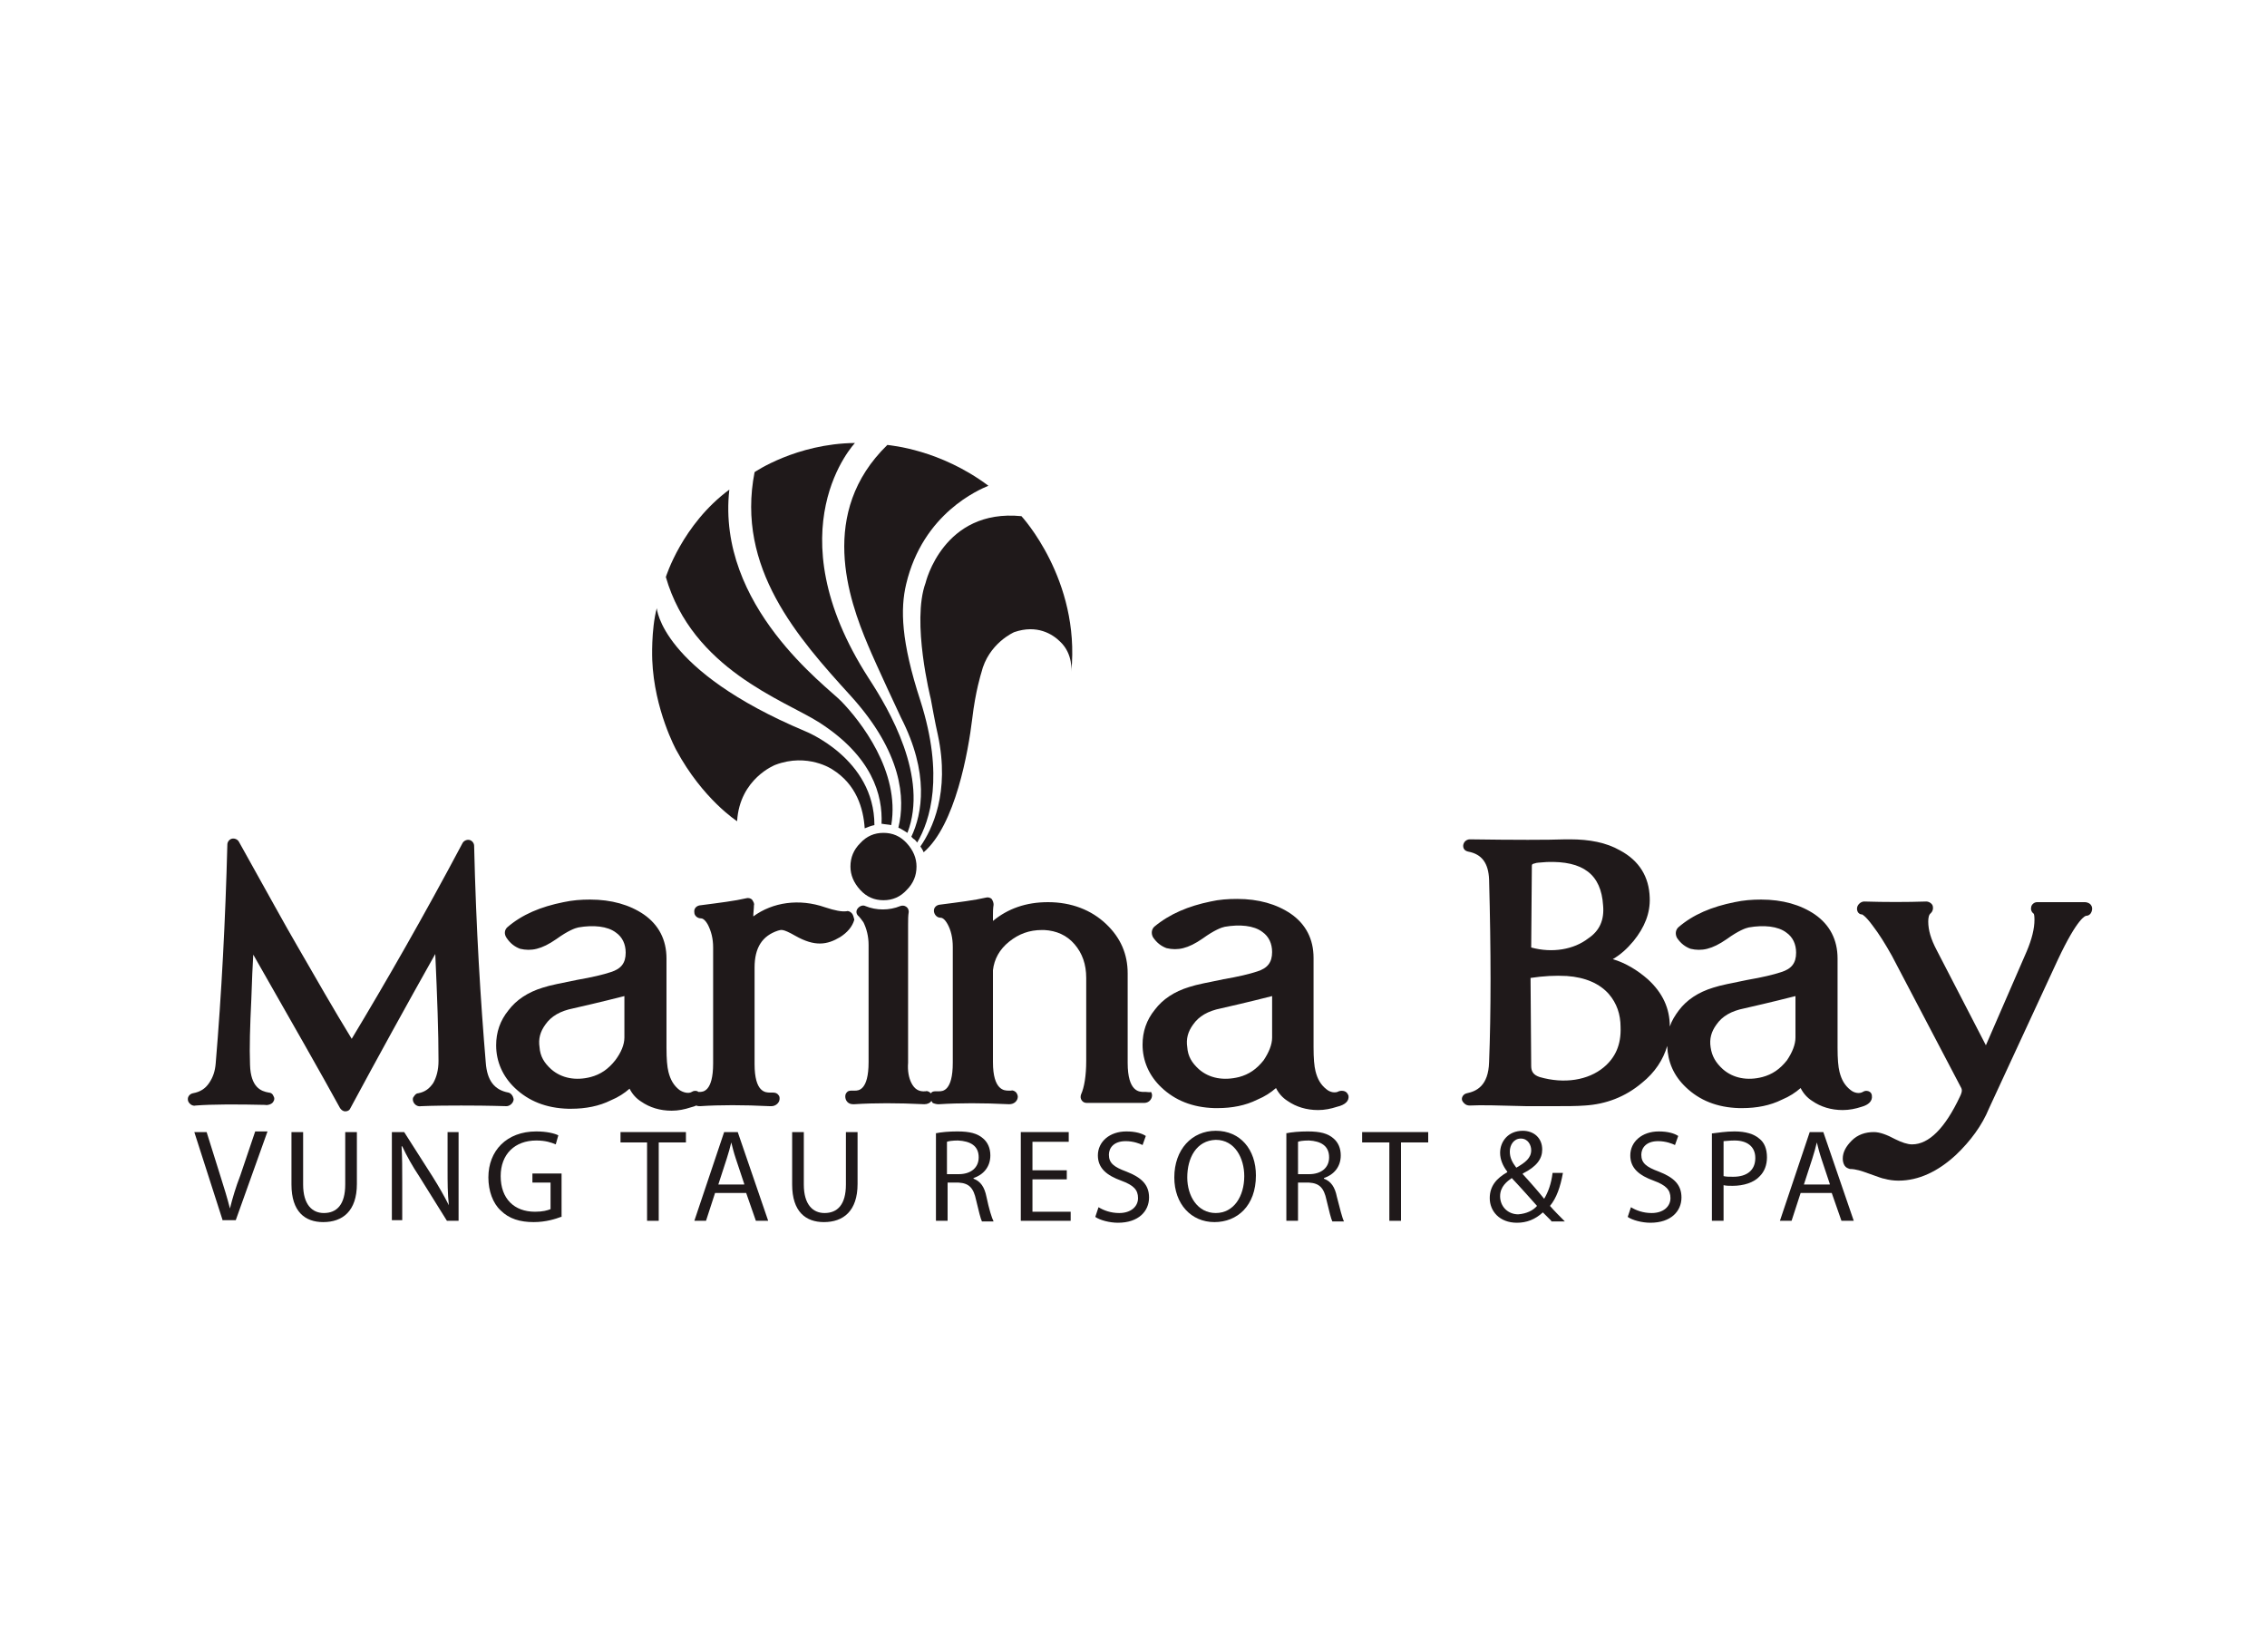 <?xml version="1.0" encoding="utf-8"?>
<!-- Generator: Adobe Illustrator 21.1.0, SVG Export Plug-In . SVG Version: 6.00 Build 0)  -->
<svg version="1.1" id="Layer_1" xmlns="http://www.w3.org/2000/svg" xmlns:xlink="http://www.w3.org/1999/xlink" x="0px" y="0px"
	 viewBox="0 0 350 255.1" style="enable-background:new 0 0 350 255.1;" xml:space="preserve">
<style type="text/css">
	.st0{fill:#1F191A;}
</style>
<g>
	<path class="st0" d="M34.4,188.5L30,174.8h1.9l2.1,6.7c0.6,1.9,1.1,3.5,1.5,5.1h0c0.4-1.6,0.9-3.3,1.6-5.1l2.3-6.8h1.9l-4.9,13.7
		H34.4z"/>
	<path class="st0" d="M46.8,174.8v8.1c0,3.1,1.4,4.4,3.2,4.4c2,0,3.3-1.3,3.3-4.4v-8.1h1.8v8c0,4.2-2.2,5.9-5.2,5.9
		c-2.8,0-4.9-1.6-4.9-5.8v-8.1H46.8z"/>
	<path class="st0" d="M60.5,188.5v-13.7h1.9l4.4,6.9c1,1.6,1.8,3,2.5,4.4l0,0c-0.2-1.8-0.2-3.5-0.2-5.6v-5.7h1.7v13.7H69l-4.3-6.9
		c-1-1.5-1.9-3.1-2.6-4.6l-0.1,0c0.1,1.7,0.1,3.4,0.1,5.6v5.8H60.5z"/>
	<path class="st0" d="M86.6,187.9c-0.8,0.3-2.3,0.8-4.2,0.8c-2.1,0-3.8-0.5-5.1-1.8c-1.2-1.1-1.9-3-1.9-5.1c0-4.1,2.8-7.1,7.4-7.1
		c1.6,0,2.8,0.3,3.4,0.6l-0.4,1.4c-0.7-0.3-1.6-0.6-3-0.6c-3.3,0-5.5,2.1-5.5,5.5c0,3.5,2.1,5.5,5.3,5.5c1.2,0,1.9-0.2,2.4-0.4v-4.1
		h-2.8v-1.4h4.5V187.9z"/>
	<polygon class="st0" points="99.9,176.4 95.8,176.4 95.8,174.8 105.9,174.8 105.9,176.4 101.7,176.4 101.7,188.5 99.9,188.5 	"/>
	<path class="st0" d="M110.4,184.2l-1.4,4.3h-1.8l4.6-13.7h2.1l4.7,13.7h-1.9l-1.5-4.3H110.4z M114.9,182.8l-1.3-3.9
		c-0.3-0.9-0.5-1.7-0.7-2.5h0c-0.2,0.8-0.4,1.6-0.7,2.5l-1.3,4H114.9z"/>
	<path class="st0" d="M124.1,174.8v8.1c0,3.1,1.4,4.4,3.2,4.4c2,0,3.3-1.3,3.3-4.4v-8.1h1.8v8c0,4.2-2.2,5.9-5.2,5.9
		c-2.8,0-4.9-1.6-4.9-5.8v-8.1H124.1z"/>
	<path class="st0" d="M144.4,175c0.9-0.2,2.2-0.3,3.4-0.3c1.9,0,3.1,0.3,4,1.1c0.7,0.6,1.1,1.5,1.1,2.6c0,1.8-1.1,3-2.6,3.5v0.1
		c1.1,0.4,1.7,1.3,2,2.8c0.4,1.9,0.8,3.2,1.1,3.8h-1.8c-0.2-0.4-0.5-1.6-0.9-3.3c-0.4-1.9-1.1-2.6-2.7-2.7h-1.7v5.9h-1.8V175z
		 M146.2,181.3h1.8c1.9,0,3.1-1,3.1-2.6c0-1.8-1.3-2.5-3.2-2.6c-0.8,0-1.5,0.1-1.7,0.2V181.3z"/>
	<polygon class="st0" points="164.7,182.1 159.4,182.1 159.4,187.1 165.3,187.1 165.3,188.5 157.6,188.5 157.6,174.8 165,174.8 
		165,176.3 159.4,176.3 159.4,180.7 164.7,180.7 	"/>
	<path class="st0" d="M169.6,186.4c0.8,0.5,1.9,0.9,3.2,0.9c1.8,0,2.9-1,2.9-2.3c0-1.3-0.7-2-2.6-2.7c-2.2-0.8-3.6-1.9-3.6-3.9
		c0-2.1,1.8-3.7,4.4-3.7c1.4,0,2.4,0.3,3,0.7l-0.5,1.4c-0.4-0.2-1.4-0.6-2.6-0.6c-1.9,0-2.6,1.1-2.6,2.1c0,1.3,0.8,1.9,2.7,2.6
		c2.3,0.9,3.5,2,3.5,4c0,2.1-1.6,3.9-4.8,3.9c-1.3,0-2.8-0.4-3.5-0.9L169.6,186.4z"/>
	<path class="st0" d="M193.9,181.5c0,4.7-2.9,7.2-6.4,7.2c-3.6,0-6.2-2.8-6.2-6.9c0-4.3,2.7-7.2,6.4-7.2
		C191.5,174.6,193.9,177.5,193.9,181.5 M183.3,181.8c0,2.9,1.6,5.5,4.4,5.5c2.8,0,4.4-2.6,4.4-5.7c0-2.7-1.4-5.6-4.4-5.6
		C184.7,176.1,183.3,178.8,183.3,181.8"/>
	<path class="st0" d="M198.5,175c0.9-0.2,2.2-0.3,3.4-0.3c1.9,0,3.1,0.3,4,1.1c0.7,0.6,1.1,1.5,1.1,2.6c0,1.8-1.1,3-2.6,3.5v0.1
		c1.1,0.4,1.7,1.3,2,2.8c0.5,1.9,0.8,3.2,1.1,3.8h-1.8c-0.2-0.4-0.5-1.6-0.9-3.3c-0.4-1.9-1.1-2.6-2.7-2.7h-1.7v5.9h-1.8V175z
		 M200.3,181.3h1.8c1.9,0,3.1-1,3.1-2.6c0-1.8-1.3-2.5-3.1-2.6c-0.9,0-1.5,0.1-1.7,0.2V181.3z"/>
	<polygon class="st0" points="214.5,176.4 210.3,176.4 210.3,174.8 220.5,174.8 220.5,176.4 216.3,176.4 216.3,188.5 214.5,188.5 	
		"/>
	<path class="st0" d="M239.5,188.5c-0.4-0.4-0.8-0.8-1.3-1.3c-1.2,1.1-2.5,1.6-4,1.6c-2.7,0-4.2-1.8-4.2-3.8c0-1.9,1.1-3.1,2.7-4
		v-0.1c-0.7-0.9-1.1-1.9-1.1-2.9c0-1.7,1.2-3.4,3.5-3.4c1.7,0,3,1.1,3,2.9c0,1.4-0.8,2.6-3,3.7v0.1c1.2,1.3,2.5,2.8,3.3,3.8
		c0.6-1,1.1-2.3,1.3-4h1.6c-0.4,2.2-1,3.9-2,5.1c0.7,0.8,1.4,1.5,2.3,2.4H239.5z M237.3,186.2c-0.8-0.9-2.3-2.6-3.9-4.3
		c-0.7,0.5-1.8,1.3-1.8,2.8c0,1.6,1.2,2.8,2.8,2.8C235.7,187.4,236.7,186.9,237.3,186.2 M233.1,177.8c0,1,0.4,1.7,1,2.5
		c1.4-0.8,2.3-1.5,2.3-2.7c0-0.8-0.5-1.8-1.6-1.8C233.7,175.8,233.1,176.8,233.1,177.8"/>
	<path class="st0" d="M251.8,186.4c0.8,0.5,1.9,0.9,3.2,0.9c1.8,0,2.9-1,2.9-2.3c0-1.3-0.7-2-2.6-2.7c-2.2-0.8-3.6-1.9-3.6-3.9
		c0-2.1,1.8-3.7,4.4-3.7c1.4,0,2.4,0.3,3,0.7l-0.5,1.4c-0.4-0.2-1.4-0.6-2.6-0.6c-1.9,0-2.6,1.1-2.6,2.1c0,1.3,0.8,1.9,2.7,2.6
		c2.3,0.9,3.5,2,3.5,4c0,2.1-1.6,3.9-4.8,3.9c-1.3,0-2.8-0.4-3.5-0.9L251.8,186.4z"/>
	<path class="st0" d="M264.4,175c0.9-0.1,2-0.3,3.4-0.3c1.7,0,3,0.4,3.8,1.1c0.8,0.6,1.2,1.6,1.2,2.9c0,1.2-0.4,2.2-1.1,2.9
		c-0.9,1-2.5,1.5-4.2,1.5c-0.5,0-1,0-1.4-0.1v5.5h-1.8V175z M266.1,181.6c0.4,0.1,0.9,0.1,1.5,0.1c2.1,0,3.4-1,3.4-2.9
		c0-1.8-1.3-2.7-3.2-2.7c-0.8,0-1.4,0.1-1.7,0.1V181.6z"/>
	<path class="st0" d="M278,184.2l-1.4,4.3h-1.8l4.6-13.7h2.1l4.7,13.7h-1.9l-1.5-4.3H278z M282.5,182.8l-1.3-3.9
		c-0.3-0.9-0.5-1.7-0.7-2.5h0c-0.2,0.8-0.4,1.6-0.7,2.5l-1.3,4H282.5z"/>
	<path class="st0" d="M157.7,79.7C145.6,78.5,142.9,90,142.9,90c-2.2,6,0.8,17.9,0.8,17.9s0.7,3.9,1.1,5.6
		c1.9,8.9-0.9,14.6-2.7,17.2c0.2,0.3,0.4,0.6,0.5,0.9c4.9-4.2,6.9-15.6,7.5-20.6c0.5-4.3,1.4-7.1,1.4-7.1c1.1-4.6,5.1-6.3,5.1-6.3
		c3.5-1.2,5.9,0.3,7.1,1.5c2,1.9,1.7,4.6,1.7,4.6C166.8,89.5,157.7,79.7,157.7,79.7"/>
	<path class="st0" d="M141.6,130.1c2-3.4,4.2-10.3,0.5-21.9c-3-9.2-3.1-14.2-2.2-18c2.6-11,11.3-14.6,12.7-15.2
		c-7.5-5.6-15-6.2-15.6-6.3c-10.7,10.4-6,23.8-3,30.9c1.2,2.9,5.1,11.2,5.1,11.2c4.4,8.6,3.3,14.8,1.6,18.4c0.1,0.1,0.2,0.2,0.3,0.3
		C141.2,129.6,141.4,129.8,141.6,130.1"/>
	<path class="st0" d="M134.1,104.7c-14.8-23-2.1-36.3-2.1-36.3c-9.1,0.1-15.5,4.5-15.5,4.5c-2.9,14.8,6.7,25.6,14.8,34.5
		c8,8.8,8.5,15.9,7.4,20.4c0.5,0.2,0.9,0.5,1.4,0.8C143.4,120,137.3,109.6,134.1,104.7"/>
	<path class="st0" d="M124.3,112.9c-22.3-9.4-22.9-19-22.9-19c-0.9,3.4-0.7,8-0.7,8c0.3,7.7,3.7,13.9,3.7,13.9
		c4.1,7.6,9.4,11,9.4,11c0.4-6.6,5.9-8.7,5.9-8.7c5-1.9,8.8,0.7,8.8,0.7c3.7,2.3,4.8,6,5,9.1c0.5-0.2,1-0.4,1.5-0.5
		C135,117.1,124.3,112.9,124.3,112.9"/>
	<path class="st0" d="M137.6,127.4c1.4-8.3-4.8-16.1-7.7-19.1c-2.2-2.3-19.3-14.7-17.3-32.7c-7.3,5.4-9.8,13.5-9.8,13.5
		c4.1,14.2,18.2,19,23.6,22.4c8.3,5.3,9.9,11.3,9.7,15.7c0,0,0.1,0,0.1,0C136.7,127.3,137.1,127.3,137.6,127.4"/>
	<path class="st0" d="M141.5,133.8c0,1.4-0.5,2.6-1.5,3.6c-1,1.1-2.2,1.6-3.6,1.6c-1.4,0-2.6-0.5-3.6-1.6c-1-1.1-1.5-2.3-1.5-3.6
		c0-1.4,0.5-2.6,1.5-3.6c1-1.1,2.2-1.6,3.6-1.6c1.4,0,2.6,0.5,3.6,1.6C141,131.3,141.5,132.5,141.5,133.8"/>
	<path class="st0" d="M131.5,141c-0.2-0.2-0.5-0.4-0.8-0.3c-0.7,0.1-1.8-0.1-3.3-0.6c-4-1.4-8.1-0.8-11.1,1.4c0-0.6,0.1-1.2,0.1-1.7
		c0.1-0.3-0.1-0.6-0.3-0.9c-0.2-0.2-0.6-0.3-0.9-0.2c-1.7,0.4-4.1,0.7-7.2,1.1c-0.5,0.1-0.9,0.5-0.8,1.1c0,0.5,0.5,0.9,1,0.9
		c0.2,0,0.6,0.1,1.1,1c0.5,1,0.8,2.1,0.8,3.5v17.9c0,4.4-1.6,4.4-2.1,4.4c-0.1,0-0.2,0-0.2,0c0,0-0.1-0.1-0.1-0.1
		c-0.3-0.1-0.6-0.1-0.9,0.1c-0.5,0.3-1.3,0.1-1.9-0.3c-0.9-0.7-1.4-1.6-1.7-2.8c-0.2-0.8-0.3-2-0.3-3.7v-13.8c0-2.9-1.2-5.2-3.5-6.8
		c-2.2-1.5-5-2.3-8.3-2.3c-1.4,0-2.7,0.1-4.1,0.4c-3.5,0.7-6.4,1.9-8.7,3.9c-0.4,0.4-0.5,1-0.1,1.6c0.6,0.9,1.3,1.4,2.1,1.7
		c1.7,0.4,3.3,0.1,5.6-1.5c1.8-1.3,2.9-1.7,3.4-1.8c2.3-0.4,4.5-0.2,5.8,0.8c1,0.7,1.5,1.8,1.5,3.1c0,1.6-0.7,2.5-2.3,3
		c-1.2,0.4-2.9,0.8-5.2,1.2c-2.4,0.5-4.1,0.8-5.3,1.2c-2.3,0.7-4.1,1.9-5.3,3.5c-1.3,1.6-1.9,3.4-1.9,5.4c0,2.5,1,4.8,2.9,6.6
		c2.1,2,4.8,3.1,8.2,3.2l0.5,0c2.2,0,4.3-0.4,6.1-1.3c1.2-0.5,2.1-1.1,2.9-1.8c0.4,0.8,1,1.5,1.8,2c1.3,0.9,2.9,1.4,4.7,1.4
		c1,0,2-0.2,2.9-0.5c0.4-0.1,0.7-0.2,0.9-0.3c0.2,0.1,0.4,0.1,0.6,0.1c3-0.2,6.7-0.2,10.7,0c0.1,0,0.2,0,0.3,0c0.5,0,1-0.3,1.2-0.8
		c0.1-0.3,0.1-0.7-0.1-0.9c-0.2-0.3-0.5-0.4-0.9-0.4c-0.1,0-0.3,0-0.4,0c-0.7,0-2.4,0-2.4-4.4v-14.9c0-3.1,1.2-4.9,3.6-5.7
		c0.5-0.1,0.6-0.4,2.7,0.8c3,1.7,4.9,1.4,6.9,0.2c1.1-0.7,1.9-1.6,2.2-2.7C131.8,141.6,131.7,141.2,131.5,141 M85.1,165.1
		c-1.1-1-1.7-2-1.8-3.4c-0.2-1.3,0.1-2.4,0.9-3.5c0.9-1.3,2.3-2.1,4.3-2.5c4.4-1,6.7-1.6,7.9-1.9v6.4c0,1.1-0.5,2.3-1.4,3.5
		c-1.1,1.4-2.3,2.2-3.8,2.6C88.9,166.9,86.7,166.5,85.1,165.1"/>
	<path class="st0" d="M176.9,168.6l-0.3,0c-0.7,0-2.5,0-2.5-4.5v-13.8c0-3-1.1-5.5-3.3-7.6c-2.3-2.2-5.4-3.4-9-3.4
		c-3.4,0-6.2,1-8.5,2.9v-0.7c0-0.6,0-1.2,0.1-1.8c0-0.3-0.1-0.6-0.3-0.9c-0.2-0.2-0.6-0.3-0.9-0.2c-1.7,0.4-4.1,0.7-7.2,1.1
		c-0.5,0.1-0.9,0.5-0.8,1.1c0.1,0.5,0.5,0.9,1,0.9c0.2,0,0.6,0.1,1.1,1c0.5,0.9,0.8,2.1,0.8,3.5v17.9c0,4.4-1.6,4.4-2.1,4.4
		c-0.1,0-0.3,0-0.4,0c-0.3,0-0.6,0-0.8,0.2c0,0,0,0.1-0.1,0.1c-0.2-0.2-0.5-0.4-0.8-0.3c-1,0.1-1.7-0.3-2.2-1.3
		c-0.4-0.8-0.6-1.9-0.5-3.1v-21.3c0-0.8,0-1.4,0.1-2c0-0.3-0.1-0.6-0.4-0.8s-0.6-0.2-0.9-0.1c-1.7,0.7-3.7,0.7-5.4,0
		c-0.4-0.2-0.9,0-1.2,0.4c-0.3,0.4-0.2,0.9,0.2,1.2c0.2,0.2,0.4,0.5,0.7,0.9c0.5,1,0.8,2.2,0.8,3.5v18.1c0,4.4-1.6,4.4-2.1,4.4
		c-0.1,0-0.3,0-0.4,0c-0.3,0-0.6,0-0.8,0.2c-0.2,0.2-0.3,0.4-0.3,0.7c0,0.6,0.4,1.2,1.2,1.2c0,0,0.2,0,0.2,0c3.1-0.2,6.7-0.2,10.8,0
		c0.5,0,0.9-0.2,1.1-0.5c0.1,0.1,0.1,0.2,0.2,0.3c0.2,0.1,0.6,0.2,0.8,0.2c0,0,0.2,0,0.2,0c3.1-0.2,6.7-0.2,10.8,0
		c0.8,0,1.2-0.5,1.3-0.9c0.1-0.3,0-0.6-0.2-0.9c-0.2-0.2-0.5-0.4-0.8-0.3c-0.1,0-0.3,0-0.4,0c-0.6,0-2.4,0-2.4-4.4l0-14.2
		c0.2-1.7,1-3.2,2.5-4.4c1.5-1.2,3.1-1.8,5.1-1.8l0.3,0c1.9,0.1,3.5,0.8,4.7,2.2c1.2,1.4,1.8,3.1,1.8,5.2v12.8
		c0,2.3-0.3,4.1-0.8,5.2c-0.1,0.3-0.1,0.6,0.1,0.9c0.2,0.3,0.5,0.4,0.8,0.4h8.8c0.6,0,1-0.3,1.2-0.8c0.1-0.3,0.1-0.6-0.1-0.9
		C177.5,168.7,177.2,168.6,176.9,168.6"/>
	<path class="st0" d="M207.6,168.5c-0.3-0.1-0.6-0.1-0.9,0c-0.5,0.3-1.3,0.2-1.9-0.3c-0.9-0.7-1.4-1.6-1.7-2.8
		c-0.2-0.8-0.3-2-0.3-3.7v-13.8c0-2.9-1.2-5.2-3.5-6.8c-2.2-1.5-5-2.3-8.3-2.3c-1.4,0-2.8,0.1-4.1,0.4c-3.4,0.7-6.3,1.9-8.7,3.9
		c-0.4,0.4-0.5,1-0.2,1.6c0.6,0.9,1.3,1.4,2.1,1.7c1.7,0.4,3.3,0.1,5.6-1.5c1.8-1.3,2.9-1.7,3.4-1.8c2.3-0.4,4.5-0.2,5.8,0.8
		c1,0.7,1.5,1.8,1.5,3.1c0,1.6-0.7,2.5-2.3,3c-1.2,0.4-2.9,0.8-5.2,1.2c-2.4,0.5-4.1,0.8-5.3,1.2c-2.3,0.7-4.1,1.9-5.3,3.5
		c-1.3,1.6-1.9,3.4-1.9,5.4c0,2.5,1,4.8,2.9,6.6c2.1,2,4.8,3.1,8.2,3.2l0.5,0c2.2,0,4.3-0.4,6.1-1.3c1.2-0.5,2.1-1.1,2.9-1.8
		c0.4,0.8,1,1.5,1.8,2c1.3,0.9,2.9,1.4,4.7,1.4c1,0,2-0.2,2.9-0.5c1.3-0.3,1.9-0.9,1.8-1.7C208.1,168.9,207.9,168.6,207.6,168.5
		 M185.1,165.1c-1.1-1-1.7-2-1.8-3.4c-0.2-1.3,0.1-2.4,0.9-3.5c0.9-1.3,2.3-2.1,4.3-2.5c4.4-1,6.7-1.6,7.9-1.9v6.4
		c0,1.1-0.5,2.3-1.3,3.5c-1.1,1.4-2.3,2.2-3.8,2.6C188.9,166.9,186.7,166.5,185.1,165.1"/>
	<path class="st0" d="M289,169.2c0-0.3-0.2-0.6-0.5-0.7c-0.3-0.1-0.6-0.1-0.9,0.1c-0.5,0.3-1.3,0.2-1.9-0.3
		c-0.9-0.7-1.4-1.6-1.7-2.8c-0.2-0.8-0.3-2-0.3-3.7v-13.8c0-2.9-1.2-5.2-3.5-6.8c-2.2-1.5-5-2.3-8.3-2.3c-1.4,0-2.7,0.1-4.1,0.4
		c-3.5,0.7-6.4,1.9-8.7,3.9c-0.4,0.4-0.5,1-0.2,1.6c0.6,0.9,1.3,1.4,2.1,1.7c1.7,0.4,3.3,0.1,5.6-1.5c1.8-1.3,2.9-1.7,3.4-1.8
		c2.3-0.4,4.5-0.2,5.8,0.8c1,0.7,1.5,1.8,1.5,3.1c0,1.6-0.7,2.5-2.3,3c-1.2,0.4-2.9,0.8-5.2,1.2c-2.4,0.5-4.1,0.8-5.3,1.2
		c-2.3,0.7-4.1,1.9-5.3,3.5c-0.6,0.8-1.1,1.6-1.4,2.5c0-2.8-1.1-5.2-3.4-7.3c-1.6-1.4-3.4-2.5-5.4-3.1c1.2-0.7,2.2-1.6,3.2-2.8
		c1.7-2.1,2.6-4.3,2.5-6.7c-0.1-3.2-1.6-5.7-4.6-7.3c-2.1-1.2-4.7-1.7-7.7-1.7l-0.7,0c-2.8,0.1-7.8,0.1-14.8,0
		c-0.2,0-0.5,0.1-0.7,0.3c-0.2,0.2-0.3,0.5-0.3,0.7c0,0.5,0.3,0.8,0.8,0.9c2.1,0.4,3.1,1.8,3.2,4.3c0.3,11.1,0.3,20.6,0,28.2
		c-0.1,3.7-2,4.5-3.4,4.8c-0.5,0.1-0.8,0.5-0.8,0.9c0,0.3,0.2,0.5,0.4,0.7c0.2,0.2,0.5,0.3,0.8,0.3c1.8-0.1,4.7,0,8.8,0.1
		c1.5,0,2.9,0,4.2,0c1.9,0,3.5,0,4.8-0.1c3.2-0.2,6.2-1.3,8.8-3.5c2-1.6,3.3-3.6,3.9-5.7c0.1,2.5,1,4.6,2.9,6.4
		c2.1,2,4.8,3.1,8.2,3.2l0.5,0c2.2,0,4.3-0.4,6.1-1.3c1.2-0.5,2.1-1.1,2.9-1.8c0.4,0.8,1,1.5,1.8,2c1.3,0.9,2.9,1.4,4.7,1.4
		c1,0,2-0.2,2.9-0.5C288.5,170.6,289.1,170,289,169.2 M266,165.1c-1.1-1-1.7-2-1.9-3.4c-0.2-1.3,0.1-2.4,0.9-3.5
		c0.9-1.3,2.3-2.1,4.3-2.5c4.4-1,6.7-1.6,7.9-1.9v6.4c0,1.1-0.5,2.3-1.3,3.5c-1.1,1.4-2.3,2.2-3.8,2.6
		C269.8,166.9,267.6,166.5,266,165.1 M241.9,150.7c2.9,0.2,5.1,1.2,6.5,2.8c1.2,1.4,1.8,3.1,1.8,5.1c0.1,2.7-0.8,4.7-2.6,6.2
		c-2.4,2-6.1,2.6-9.9,1.5c-0.9-0.3-1.3-0.8-1.3-1.7l-0.1-13.6C238.3,150.7,240.1,150.6,241.9,150.7 M245.2,144.9
		c-2.2,1.7-5.5,2.3-8.8,1.4l0.1-12.5c0-0.3,0-0.4,0.5-0.5c0.2-0.1,0.6-0.1,1.8-0.2c5.6-0.2,8.4,1.9,8.7,6.7
		C247.7,142,247,143.7,245.2,144.9"/>
	<path class="st0" d="M322.7,139.6c-0.2-0.2-0.6-0.3-0.8-0.3h0c-2.4,0-4.7,0-7.4,0c-0.4,0-0.8,0.3-0.9,0.7c-0.1,0.4,0,0.8,0.4,1.1
		c0,0,0.1,0.2,0.1,0.9c0,1.4-0.4,3-1.2,4.9l-6.3,14.5l-7.6-14.7c-0.9-1.7-1.3-3.1-1.3-4.4c0-0.6,0.1-1.1,0.4-1.3
		c0.3-0.3,0.4-0.7,0.3-1.1c-0.1-0.4-0.6-0.7-1-0.7h0c-3.1,0.1-6.3,0.1-9.6,0c-0.5,0-1.1,0.5-1.1,1.1c0,0.5,0.3,0.9,0.8,0.9
		c0,0,0.5,0.2,1.6,1.7c1,1.3,2,2.9,3,4.7l10.7,20.4c0.2,0.4,0,0.9-0.2,1.3c-2.3,4.9-4.8,7.4-7.4,7.4c-0.7,0-1.6-0.3-2.6-0.8
		c-1.3-0.7-2.4-1.1-3.3-1.1c-1.3,0-2.5,0.4-3.4,1.3c-0.9,0.9-1.4,1.8-1.4,2.8c0,0.4,0.1,0.8,0.3,1.1c0.2,0.3,0.5,0.4,0.8,0.5
		c0.9,0,1.8,0.3,2.9,0.7c1.4,0.5,2.2,0.8,2.4,0.8c0.7,0.2,1.5,0.3,2.2,0.3c3.1,0,6.1-1.4,8.9-4c2.2-2.1,4-4.5,5.1-7.2l10.6-22.9
		c3.1-6.6,4.3-6.8,4.4-6.8c0.4,0,0.7-0.3,0.8-0.6C323.1,140.3,323,139.9,322.7,139.6"/>
	<path class="st0" d="M78.5,168.7c-2.2-0.4-3.3-1.9-3.5-4.6c-0.8-9.5-1.5-20.7-1.8-33.5c0-0.4-0.3-0.8-0.7-0.9
		c-0.4-0.1-0.9,0.1-1.1,0.5c-6,11.3-11.8,21.4-17.1,30.2c-2.7-4.4-5.5-9.3-8.5-14.5c-1.7-2.9-4.6-8.2-8.9-15.9
		c-0.2-0.4-0.7-0.6-1.1-0.5c-0.4,0.1-0.7,0.5-0.7,0.9c-0.3,11.7-0.9,23.1-1.8,33.8c-0.1,1.2-0.4,2.1-1,3c-0.6,0.9-1.4,1.4-2.5,1.6
		c-0.5,0.1-0.8,0.5-0.8,0.9c0,0.3,0.1,0.5,0.3,0.7c0.2,0.2,0.5,0.4,0.9,0.3c2.5-0.2,6.5-0.2,10.7-0.1c0.4,0.1,1.1-0.1,1.3-0.5
		c0.2-0.3,0.2-0.6,0-0.9c-0.1-0.3-0.4-0.5-0.7-0.5c-1.2-0.2-2.8-0.8-2.9-4.3c-0.1-2.6,0-6,0.2-10.1c0.1-3,0.2-5.3,0.3-6.9
		c6.1,10.7,10.5,18.4,13.4,23.7c0.2,0.3,0.5,0.5,0.8,0.5h0c0.4,0,0.7-0.2,0.8-0.5c4.2-7.8,8.6-15.8,13.1-23.8
		c0.3,6.6,0.5,12.1,0.5,16.5c0,1.4-0.3,2.5-0.8,3.4c-0.6,0.9-1.3,1.4-2.3,1.6c-0.3,0-0.5,0.2-0.7,0.5c-0.2,0.2-0.2,0.5-0.1,0.8
		c0.2,0.5,0.7,0.8,1.2,0.7c0.3,0,1.4-0.1,6.2-0.1c4.7,0,6.4,0.1,7,0.1c0.5,0,1.1-0.5,1.1-1.1C79.2,169.2,78.9,168.8,78.5,168.7"/>
</g>
</svg>
